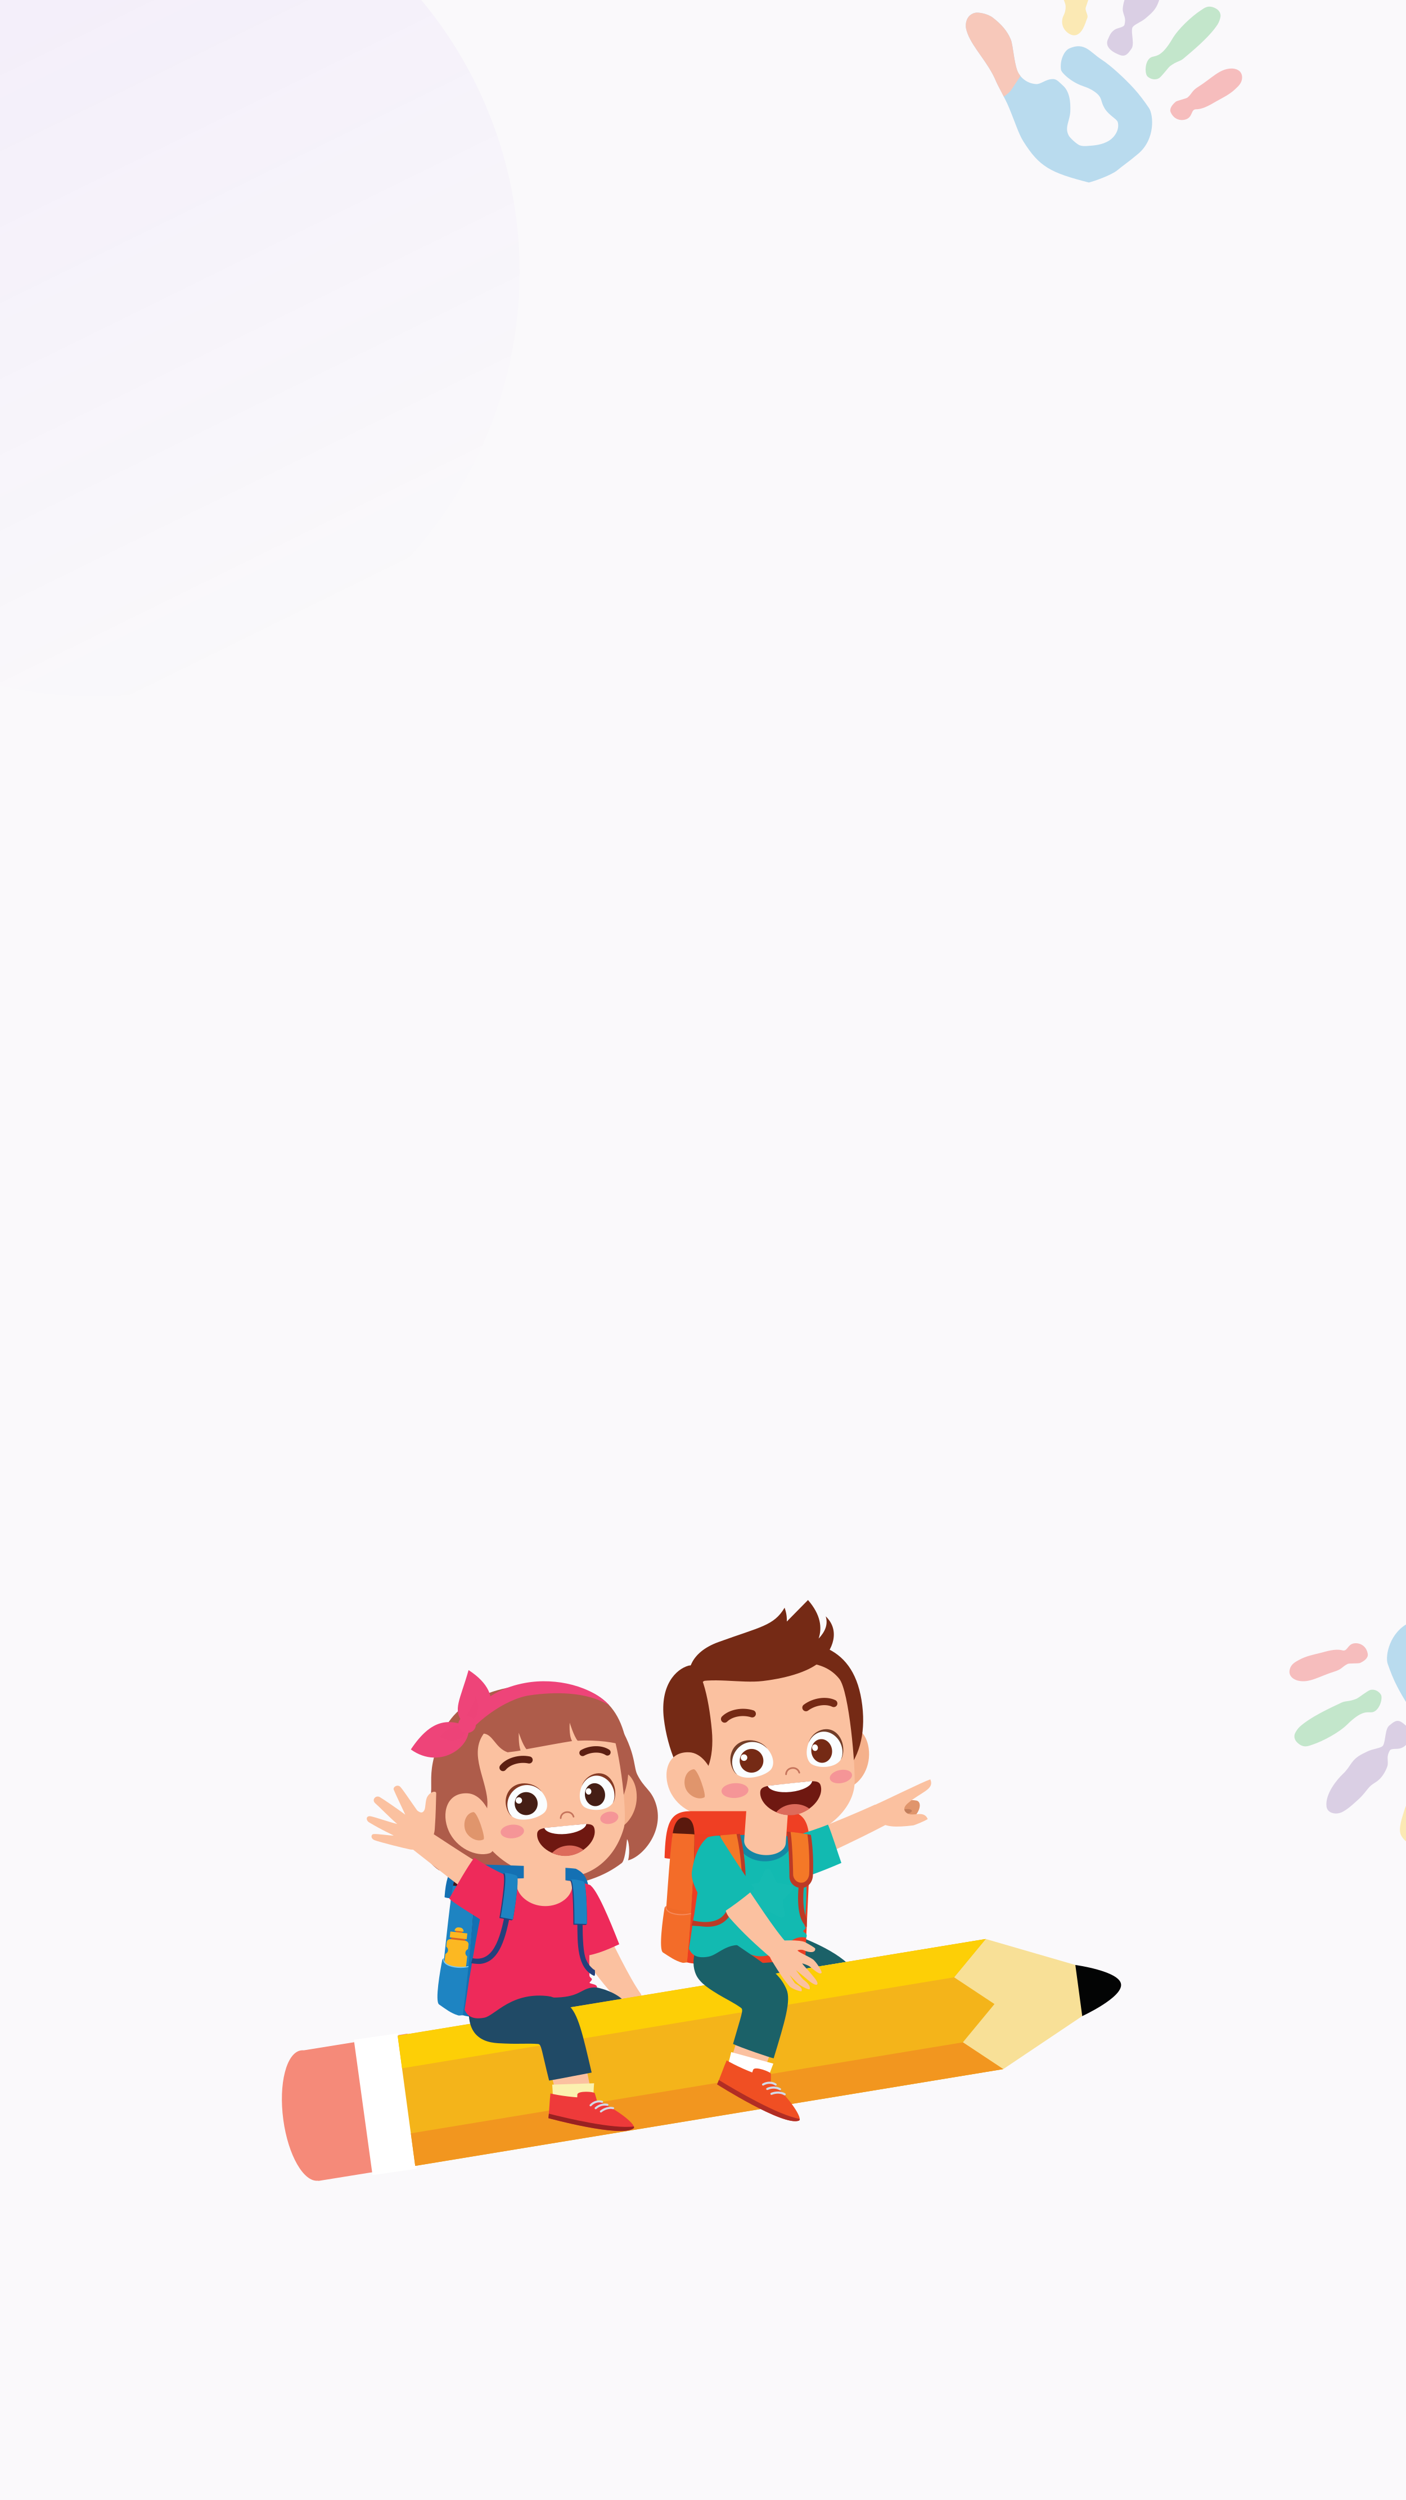 <svg width="414" height="736" viewBox="0 0 414 736" fill="none" xmlns="http://www.w3.org/2000/svg">
<rect x="0" y="0" width="414" height="736" fill="#333333" stroke="none"/>
<defs>
<linearGradient id="paint0_linear_1238_1232" x1="-26.73" y1="-37.188" x2="86.066" y2="192.169" gradientUnits="userSpaceOnUse">
<stop stop-color="#6100E0"/>
<stop offset="1" stop-color="#6100E0" stop-opacity="0"/>
</linearGradient>
<clipPath id="clip0_1238_1232">
<rect width="414" height="736" fill="white"/>
</clipPath>
</defs>
<g clip-path="url(#clip0_1238_1232)">
<rect width="414" height="736" fill="#FAF9FB"/>
<g opacity="0.3">
<path d="M316.3 -16.948C314.514 -15.604 313.52 -11.158 313.144 -9.658C312.662 -7.731 312.875 -5.829 312.462 -1.924C312.422 -1.563 313.728 0.674 313.777 1.793C313.858 3.669 313.029 4.7 312.881 5.293C312.141 8.305 314.503 10.021 315.714 10.316C318.63 11.024 319.668 6.388 320.139 5.336C320.558 4.411 319.399 3.206 319.714 2.189C320.665 -0.892 322.309 -4.742 322.413 -8.733C322.462 -10.595 322.858 -14.462 321.39 -15.997C319.835 -17.624 317.78 -18.057 316.3 -16.948Z" fill="#FEC20D"/>
<path d="M345.192 11.45C346.897 8.545 350.79 4.869 353.608 3.025C354.648 2.345 355.758 1.342 357.897 2.432C359.221 3.106 359.461 4.195 359.383 4.851C359.308 5.505 358.917 6.577 358.565 7.132C356.125 10.967 350.669 15.369 348.495 17.225C347.391 18.161 346.547 17.953 344.527 19.468C344.001 19.866 342.024 22.554 341.304 22.997C340.287 23.615 338.9 23.424 337.905 22.523C336.934 21.635 337.061 17.337 339.322 16.728C340.556 16.392 342.241 16.491 345.192 11.45Z" fill="#42B75C"/>
<path d="M344.858 -13.412C344.112 -15.288 341.632 -15.181 340.083 -13.941C338.525 -12.687 336.71 -9.617 336.046 -8.58C335.488 -7.704 334.806 -6.158 334.401 -5.195C333.649 -3.421 332.635 -3.088 331.704 -1.395C330.742 0.366 330.537 2.606 330.603 3.042C330.855 4.655 331.621 5.227 331.123 7.233C330.904 8.12 329.152 8.117 328.204 8.747C326.973 9.571 326.73 10.528 326.227 11.589C325.577 12.964 326.068 14.817 329.762 16.199C331.554 16.869 332.285 15.545 333.138 14.386C334.135 13.028 333.011 9.927 333.386 8.25C333.551 7.516 335.262 6.762 336.363 6.083C337.089 5.635 337.748 5.031 338.508 4.357C341.569 1.637 340.84 -0.013 342.627 -2.883C343.895 -4.929 346.216 -9.976 344.858 -13.412Z" fill="#906DB0"/>
<path d="M349.656 28.726C349.321 29.017 346.578 29.625 346.223 29.925C345.182 30.798 344.237 31.977 344.728 33.075C345.847 35.573 348.312 35.651 349.616 34.951C351.229 34.084 350.679 32.171 352.211 32.165C354.457 32.156 356.818 30.561 358.188 29.801C359.902 28.847 362.11 27.78 363.743 26.208C364.599 25.384 365.723 24.465 365.735 22.827C365.755 20.514 363.544 20.147 362.602 20.165C359.093 20.22 356.792 23.061 352.862 25.529C350.838 26.798 351.122 27.451 349.656 28.726Z" fill="#EE2F2C"/>
<path d="M338.301 31.778C336.926 29.755 335.501 27.827 333.853 26.023C331.29 23.214 327.151 19.338 324.327 17.517C320.977 15.355 319.393 12.254 314.876 14.251C313.243 14.974 312.029 17.922 312.411 20.509C312.558 21.488 315.471 24.191 318.899 25.347C320.405 25.855 321.899 26.541 323.076 27.607C324.593 28.974 324.032 29.87 325.278 31.925C326.506 33.96 328.871 35.018 329.122 35.931C329.706 38.061 328.327 40.347 326.431 41.486C324.535 42.622 322.246 42.856 320.041 42.975C319.336 43.009 318.613 43.035 317.951 42.787C317.136 42.48 315.159 40.729 314.731 39.966C313.353 37.535 315.032 35.613 315.151 32.824C315.269 30.032 314.989 26.89 312.867 25.072C312.035 24.358 311.217 23.289 310.124 23.272C307.937 23.231 306.561 24.844 305.067 24.748C302.292 24.578 300.28 22.696 299.575 20.844C298.566 18.191 298.298 13.312 297.656 11.693C296.653 9.173 294.835 7.103 292.312 5.173C290.771 3.993 288.037 3.557 287.156 3.762C284.378 4.401 284.219 7.285 284.439 8.326C285.375 12.719 289.474 16.598 292.254 21.777C292.65 22.517 293.02 23.286 293.349 24.084C293.789 25.142 296.066 29.205 296.98 31.385C298.881 35.916 299.907 39.356 301.312 41.593C305.988 49.035 309.191 50.83 320.619 53.724C322.272 53.325 327.321 51.527 329.009 50.111C330.654 48.729 331.969 47.94 335.145 45.267C340.223 40.992 339.677 33.801 338.301 31.778Z" fill="#2094D1"/>
<path d="M325.636 41.776C325.518 41.831 325.391 41.86 325.269 41.909C325.388 41.892 325.506 41.871 325.636 41.776Z" fill="#FEC20D"/>
<path d="M297.604 26.694C298.046 26.13 299.448 23.867 300.5 22.376C300.101 21.884 299.775 21.37 299.575 20.847C298.564 18.194 298.298 13.315 297.656 11.693C296.653 9.173 294.835 7.107 292.312 5.176C290.771 3.997 288.034 3.56 287.156 3.763C284.378 4.401 284.216 7.286 284.439 8.326C285.378 12.722 289.477 16.598 292.254 21.777C292.65 22.52 293.023 23.286 293.349 24.084C293.624 24.749 294.621 26.599 295.552 28.422C296.3 27.937 297.087 27.353 297.604 26.694Z" fill="#F05322"/>
</g>
<g opacity="0.3">
<path d="M417.253 542.546C419.326 541.71 421.437 537.674 422.188 536.322C423.153 534.585 423.439 532.693 424.849 529.028C424.981 528.69 424.299 526.191 424.541 525.098C424.948 523.265 426.016 522.483 426.312 521.949C427.806 519.231 425.97 516.962 424.876 516.363C422.242 514.925 420.04 519.134 419.313 520.028C418.669 520.813 419.476 522.277 418.909 523.179C417.193 525.908 414.608 529.201 413.474 533.03C412.945 534.815 411.562 538.448 412.583 540.311C413.664 542.285 415.536 543.235 417.253 542.546Z" fill="#FEC20D"/>
<path d="M396.696 507.639C394.297 510.003 389.585 512.547 386.386 513.599C385.205 513.986 383.873 514.667 382.089 513.061C380.985 512.068 381.035 510.953 381.281 510.34C381.522 509.728 382.177 508.794 382.661 508.349C386.01 505.275 392.42 502.436 395 501.206C396.308 500.587 397.07 501.007 399.413 500.067C400.025 499.817 402.63 497.733 403.439 497.492C404.582 497.158 405.873 497.701 406.6 498.829C407.308 499.938 406.073 504.056 403.732 504.06C402.453 504.065 400.851 503.534 396.696 507.639Z" fill="#42B75C"/>
<path d="M390.584 531.741C390.818 533.745 393.241 534.284 395.059 533.487C396.888 532.679 399.436 530.184 400.346 529.354C401.112 528.652 402.171 527.335 402.811 526.51C403.996 524.99 405.062 524.932 406.399 523.537C407.785 522.086 408.562 519.975 408.611 519.536C408.786 517.913 408.194 517.162 409.193 515.354C409.635 514.553 411.326 515.009 412.405 514.646C413.808 514.169 414.29 513.308 415.05 512.414C416.034 511.253 416.039 509.336 412.829 507.046C411.271 505.934 410.223 507.024 409.099 507.922C407.784 508.977 408.068 512.263 407.271 513.785C406.922 514.452 405.074 514.737 403.834 515.108C403.018 515.353 402.225 515.766 401.316 516.22C397.656 518.055 397.932 519.838 395.464 522.148C393.709 523.796 390.161 528.07 390.584 531.741Z" fill="#906DB0"/>
<path d="M396.855 489.796C397.254 489.601 400.061 489.725 400.482 489.526C401.713 488.953 402.931 488.058 402.741 486.87C402.306 484.169 399.945 483.455 398.505 483.793C396.723 484.213 396.758 486.204 395.277 485.813C393.106 485.24 390.412 486.17 388.892 486.55C386.989 487.027 384.58 487.486 382.596 488.582C381.557 489.156 380.233 489.753 379.797 491.333C379.179 493.561 381.22 494.488 382.135 494.715C385.538 495.57 388.496 493.421 392.931 492.055C395.214 491.353 395.109 490.648 396.855 489.796Z" fill="#EE2F2C"/>
<path d="M408.613 489.787C409.418 492.097 410.295 494.328 411.42 496.497C413.169 499.874 416.164 504.689 418.42 507.178C421.096 510.134 421.823 513.539 426.704 512.779C428.468 512.504 430.404 509.971 430.705 507.373C430.816 506.389 428.701 503.024 425.689 501.02C424.367 500.139 423.1 499.091 422.24 497.756C421.128 496.043 421.902 495.323 421.231 493.015C420.571 490.732 418.561 489.098 418.554 488.151C418.542 485.942 420.465 484.091 422.591 483.482C424.717 482.875 426.988 483.241 429.149 483.698C429.839 483.847 430.544 484.009 431.119 484.42C431.827 484.927 433.283 487.13 433.499 487.978C434.201 490.683 432.082 492.105 431.246 494.768C430.408 497.434 429.866 500.542 431.445 502.847C432.064 503.752 432.577 504.996 433.628 505.296C435.731 505.901 437.477 504.7 438.896 505.178C441.532 506.061 442.988 508.399 443.19 510.371C443.477 513.195 442.474 517.977 442.675 519.707C442.991 522.401 444.212 524.87 446.149 527.388C447.332 528.926 449.86 530.055 450.765 530.085C453.613 530.187 454.513 527.442 454.57 526.38C454.803 521.894 451.848 517.087 450.503 511.364C450.312 510.547 450.153 509.709 450.042 508.853C449.891 507.718 448.743 503.203 448.425 500.861C447.761 495.992 447.66 492.404 446.882 489.88C444.291 481.48 441.663 478.918 431.373 473.165C429.673 473.123 424.33 473.552 422.333 474.484C420.387 475.392 418.913 475.814 415.153 477.574C409.141 480.389 407.807 487.477 408.613 489.787Z" fill="#2094D1"/>
</g>
<path d="M180.377 504.596C187.499 515.264 186.38 519.823 187.629 522.339C189.678 526.465 191.637 526.722 193.014 530.638C195.891 538.829 189.272 546.597 184.942 547.631C185.616 544.994 185.099 541.769 184.633 541.426C184.362 544.2 183.906 547.79 183.062 548.434C177.875 552.396 171.649 554.639 161.345 555.78C153.157 556.686 141.44 556.33 132.793 552.247C131.25 551.518 129.83 548.392 129.063 544.526C127.685 548.736 129.948 550.983 129.353 550.601C125.008 547.816 120.752 540.454 124.821 533.745C129.601 525.868 123.912 524.439 130.375 510.205C145.205 507.239 174.62 504.063 180.377 504.596Z" fill="#AE5C4A"/>
<path d="M187.485 529.166C187.39 534.314 183.869 538.391 180.639 538.679C177.411 538.966 175.973 535.113 175.544 530.281C175.113 525.448 177.381 521.285 180.611 521.009C185.025 520.634 187.572 524.327 187.485 529.166Z" fill="#F5B18C"/>
<path d="M184.741 515.009C187.086 532.15 177.081 541.29 161.166 543.069C145.248 544.848 130.751 539.559 128.83 522.365C126.907 505.171 139.407 497.523 154.695 496.059C173.312 494.277 182.637 499.627 184.741 515.009Z" fill="#AE5C4A"/>
<path d="M183.703 538.047C181.154 547.13 174.324 552.216 166.993 552.626C151.089 553.522 140.651 545.05 135.353 526.763C129.711 507.286 143.341 504.932 157.38 503.362C166.754 502.313 174.6 501.627 179.171 507.437C181.991 511.021 184.952 533.601 183.703 538.047Z" fill="#FBC1A0"/>
<path d="M171.318 525.765C170.174 528.452 170.742 531.156 172.196 532.01C174.382 533.292 179.101 533.081 180.517 530.576C181.893 528.151 180.517 524.278 177.533 522.95C174.923 521.789 172.426 523.163 171.318 525.765Z" fill="#FAFDFF"/>
<path d="M179.889 523.847C177.213 520.307 172.26 522.336 171.279 525.857C172.422 523.168 175.072 522.025 177.487 523.098C178.979 523.763 180.169 525.153 180.668 526.816C181.069 528.142 181.009 529.701 180.438 530.709C181.159 530.002 181.857 526.45 179.889 523.847Z" fill="#853A24"/>
<path d="M179.001 516.779C178.779 516.814 178.544 516.77 178.34 516.638C176.747 515.609 174.029 515.688 172.009 516.824C171.559 517.083 170.977 516.918 170.72 516.462C170.461 516.008 170.625 515.427 171.081 515.172C173.707 513.691 177.194 513.643 179.369 515.046C179.809 515.331 179.933 515.916 179.65 516.356C179.497 516.594 179.258 516.738 179.001 516.779Z" fill="#5D1F12"/>
<path d="M148.259 521.359C147.976 521.402 147.677 521.33 147.437 521.132C146.996 520.767 146.934 520.108 147.3 519.665C149.114 517.478 152.78 516.38 156.028 517.063C156.591 517.179 156.952 517.731 156.834 518.294C156.718 518.856 156.16 519.216 155.6 519.1C153.109 518.574 150.233 519.392 148.905 520.995C148.736 521.201 148.503 521.323 148.259 521.359Z" fill="#5D1F12"/>
<path d="M143.361 528.697C144.102 533.555 142.328 537.744 138.746 538.133C135.164 538.524 131.081 527.995 130.161 519.547C129.107 509.875 135.252 502.369 145.09 507.701C137.054 513.739 142.242 521.358 143.361 528.697Z" fill="#AE5C4A"/>
<path d="M139.303 515.49C137.179 515.539 135.007 515.541 132.887 515.838C132.669 513.597 132.718 511.602 133.274 510.301C140.614 501.525 165.533 497.765 174.134 500.643C180.55 502.79 184.132 514.049 184.132 514.049C181.328 512.828 175.798 512.126 170.089 512.413C168.991 511.172 167.756 507.111 167.756 507.111C167.756 507.111 167.455 510.854 168.444 512.522C165.728 512.926 158.347 514.311 155.01 514.911C153.875 513.584 152.753 510.069 152.753 510.069C152.753 510.069 152.616 513.613 153.293 515.279C152.535 515.481 150.411 515.706 149.472 515.83C145.659 514.466 145.161 510.194 142.003 510.301C139.727 510.808 139.289 512.819 139.303 515.49Z" fill="#AE5C4A"/>
<path d="M135.044 514.062C136.337 505.205 142.681 497.586 154.63 495.406C163.923 493.712 174.303 496.464 179.406 501.992C172.693 497.873 163.142 498.017 156.001 499.048C148.738 500.097 138.967 507.179 135.044 514.062Z" fill="#EE4479"/>
<path d="M137.837 508.201C139.34 513.513 129.947 521.399 120.974 514.989C127.118 505.734 132.232 506.009 137.837 508.201Z" fill="#EE4479"/>
<g opacity="0.28">
<g opacity="0.28">
<g opacity="0.28">
<path opacity="0.28" d="M136.834 508.459C136.466 507.261 131.721 508.077 129.364 511.316C133.291 513.609 137.937 512.059 136.834 508.459Z" fill="#6A0A1E"/>
</g>
</g>
</g>
<path d="M136.236 507.05C143.008 509.001 150.184 499.484 137.973 491.628C135.46 500.466 133.233 503.255 136.236 507.05Z" fill="#EE4479"/>
<g opacity="0.28">
<g opacity="0.28">
<g opacity="0.28">
<path opacity="0.28" d="M137.511 506.373C136.454 504.675 139.638 502.383 139.965 499.122C141.364 500.822 141.41 507.344 137.511 506.373Z" fill="#6A0A1E"/>
</g>
</g>
</g>
<path d="M139.758 508.947C139.04 510.094 137.462 510.444 136.234 509.726C135.006 509.012 134.591 507.5 135.309 506.352C136.027 505.203 137.603 504.854 138.833 505.57C140.061 506.286 140.474 507.798 139.758 508.947Z" fill="#EE4479"/>
<path d="M255.902 516.497C255.853 521.805 252.259 526.042 248.932 526.368C245.605 526.695 244.088 522.734 243.601 517.755C243.112 512.777 245.411 508.465 248.74 508.152C253.288 507.722 255.948 511.507 255.902 516.497Z" fill="#F5B18C"/>
<path d="M253.893 502.003C256.033 519.713 245.287 529.093 228.894 531.072C212.499 533.053 199.513 526.541 197.372 508.834C195.233 491.123 206.76 485.557 223.155 483.576C239.55 481.595 251.754 484.294 253.893 502.003Z" fill="#752A15"/>
<path d="M251.624 525.293C251.07 533.031 242.706 539.751 235.625 540.512C220.748 542.114 204.306 535.297 201.799 514.544C199.292 493.791 209.904 491.954 224.464 490.194C234.186 489.019 242.323 488.233 247.115 494.174C250.074 497.841 251.965 520.539 251.624 525.293Z" fill="#FBC1A0"/>
<path d="M244.358 523.604C244.566 524.652 246.192 525.212 247.986 524.855C249.781 524.499 251.067 523.361 250.859 522.316C250.651 521.267 249.028 520.708 247.233 521.065C245.437 521.42 244.153 522.557 244.358 523.604Z" fill="#F59597"/>
<path d="M243.133 475.798C243.891 478.172 242.941 480.359 241.047 482.352C242.106 479.197 241.708 475.351 237.917 471C235.92 473.041 233.798 475.195 231.673 477.338C231.736 476.059 231.55 474.7 231.024 473.263C227.871 478.58 223.965 478.868 211.531 483.38C203.021 486.466 201.955 492.447 203.429 495.585C209.198 493.53 218.19 495.619 224.629 494.839C232.7 493.865 238.679 491.711 241.601 489.051C245.148 485.824 247.549 480.016 243.133 475.798Z" fill="#752A15"/>
<path d="M238.134 512.945C236.98 515.727 237.59 518.509 239.096 519.373C241.362 520.678 246.225 520.416 247.664 517.821C249.057 515.308 247.604 511.329 244.517 509.986C241.813 508.811 239.251 510.252 238.134 512.945Z" fill="#FAFDFF"/>
<path d="M246.954 510.889C244.162 507.264 239.074 509.4 238.094 513.039C239.248 510.259 241.97 509.053 244.468 510.139C246.015 510.809 247.253 512.233 247.785 513.941C248.209 515.307 248.163 516.915 247.582 517.96C248.318 517.224 249.006 513.554 246.954 510.889Z" fill="#723D28"/>
<path d="M238.953 514.56C238.587 516.424 239.634 518.324 241.288 518.804C242.945 519.288 244.581 518.169 244.947 516.306C245.311 514.446 244.266 512.544 242.611 512.062C240.957 511.58 239.319 512.697 238.953 514.56Z" fill="#752A15"/>
<path d="M239.154 514.218C239.052 514.736 239.342 515.264 239.802 515.397C240.261 515.529 240.716 515.22 240.817 514.702C240.919 514.187 240.628 513.661 240.169 513.525C239.708 513.392 239.256 513.703 239.154 514.218Z" fill="white"/>
<path d="M225.884 514.701C227.986 517.015 228.15 519.862 226.758 521.143C224.663 523.075 219.248 524.287 216.89 522.237C214.605 520.253 215.004 516.007 217.992 513.792C220.606 511.855 223.848 512.462 225.884 514.701Z" fill="#FAFDFF"/>
<path d="M215.587 515.39C217.561 511.081 223.786 511.593 225.955 514.78C223.853 512.466 220.506 512.133 218.089 513.923C216.594 515.031 215.661 516.764 215.591 518.563C215.536 519.995 216.069 521.519 217.018 522.344C215.99 521.863 214.134 518.557 215.587 515.39Z" fill="#723D28"/>
<path d="M217.898 517.507C217.446 519.381 218.598 521.267 220.474 521.72C222.345 522.168 224.233 521.016 224.684 519.144C225.134 517.268 223.982 515.384 222.11 514.931C220.234 514.479 218.348 515.633 217.898 517.507Z" fill="#752A15"/>
<path d="M218.134 517.162C218.009 517.681 218.327 518.206 218.848 518.33C219.367 518.454 219.891 518.135 220.016 517.616C220.143 517.095 219.821 516.573 219.302 516.448C218.781 516.321 218.258 516.641 218.134 517.162Z" fill="white"/>
<path d="M245.802 502.476C245.555 502.546 245.286 502.532 245.036 502.414C243.101 501.487 240.057 501.967 237.953 503.537C237.482 503.891 236.805 503.79 236.451 503.315C236.096 502.84 236.196 502.166 236.671 501.813C239.408 499.77 243.319 499.214 245.965 500.475C246.498 500.732 246.723 501.375 246.47 501.909C246.333 502.196 246.083 502.393 245.802 502.476Z" fill="#752A15"/>
<path d="M213.418 507.105C213.124 507.121 212.823 507.017 212.598 506.79C212.183 506.371 212.183 505.688 212.603 505.271C214.683 503.206 218.555 502.444 221.818 503.466C222.385 503.642 222.7 504.246 222.524 504.81C222.346 505.377 221.739 505.69 221.178 505.516C218.671 504.726 215.64 505.282 214.116 506.795C213.922 506.991 213.673 507.093 213.418 507.105Z" fill="#752A15"/>
<path d="M235.388 522.067C235.27 522.083 235.156 522.011 235.123 521.893C234.878 521.061 234.141 520.593 233.242 520.702C232.338 520.809 231.718 521.453 231.699 522.301C231.695 522.437 231.583 522.544 231.449 522.542C231.314 522.539 231.205 522.426 231.208 522.291C231.233 521.205 232.044 520.348 233.182 520.211C234.317 520.076 235.284 520.695 235.594 521.754C235.633 521.884 235.559 522.023 235.427 522.06L235.388 522.067Z" fill="#C5745C"/>
<path d="M209.597 509.26C210.413 517.98 207.857 523.897 204.166 524.333C200.475 524.768 196.502 514.651 195.476 505.953C194.301 495.989 199.083 491.365 202.716 490.327C206.287 489.305 208.669 499.345 209.597 509.26Z" fill="#752A15"/>
<path d="M197.235 527.146C199.626 532.548 205.692 535.193 209.726 533.966C213.758 532.738 210.521 516.056 202.845 515.817C196.457 515.615 194.988 522.07 197.235 527.146Z" fill="#FBC1A0"/>
<path d="M201.777 526.164C202.486 528.495 205.484 530.075 207.395 529.09C208.139 528.706 205.47 520.609 204.216 520.812C202.096 521.153 201.068 523.834 201.777 526.164Z" fill="#E0956C"/>
<path d="M129.433 589.54C131.839 591.113 133.85 592.269 136.393 593.252C141.199 594.797 170.789 594.674 171.202 592.339C173.713 558.645 175.543 553.083 169.549 550.097C166.201 549.627 149.346 549.043 138.958 548.774C134.357 548.656 131.583 548.721 130.903 558.421C130.884 558.673 132.561 558.786 132.795 558.838C132.364 566.475 130.08 584.212 129.433 589.54Z" fill="#1470B3"/>
<path d="M133.346 555.505C133.466 554.605 134.126 550.441 136.926 550.546C139.952 550.657 139.794 554.804 139.766 556.231C139.62 563.355 137.954 578.823 136.168 592.764C133.969 591.789 131.779 590.559 129.639 589.018C131.108 576.152 132.474 562.076 133.346 555.505Z" fill="#3F1920"/>
<path d="M133.377 555.075C134.797 555.258 139.283 555.49 139.776 555.67C139.649 562.523 138.004 579.826 136.257 593.233C134.054 592.294 131.461 591.187 129.316 589.702C130.748 577.326 132.179 561.719 133.377 555.075Z" fill="#1E84C2"/>
<path d="M137.961 578.656C137.386 584.341 136.955 587.876 136.256 593.234C134.053 592.294 131.462 591.188 129.317 589.701C129.78 585.701 130.278 580.903 130.734 576.64C132.248 577.31 136.179 578.181 137.961 578.656Z" fill="#1470B3"/>
<path d="M134.021 569.801L135.997 570.026L136.18 568.428L134.204 568.203L134.021 569.801Z" fill="#D86227"/>
<path d="M132.663 571.337L136.982 571.828L137.029 571.416C137.096 570.842 136.683 570.323 136.109 570.258L133.868 570.003C133.292 569.938 132.775 570.35 132.708 570.925L132.663 571.337Z" fill="#D86227"/>
<path d="M131.918 574.174C131.971 573.706 131.748 573.283 131.394 573.025L131.54 571.728C131.603 571.174 132.107 570.773 132.664 570.836L137.066 571.337C137.622 571.401 138.023 571.904 137.96 572.46L137.812 573.755C137.407 573.927 137.096 574.288 137.043 574.756C136.99 575.226 137.214 575.646 137.568 575.905L136.695 583.566C136.632 584.124 136.13 584.523 135.571 584.46L131.171 583.96C130.615 583.895 130.214 583.392 130.277 582.836L131.15 575.175C131.552 575.002 131.866 574.642 131.918 574.174Z" fill="#FCB822"/>
<path d="M133.843 568.337L136.489 568.639C136.557 568.034 136.123 567.49 135.519 567.42L135.06 567.367C134.457 567.298 133.911 567.733 133.843 568.337Z" fill="#FCB822"/>
<path d="M132.425 570.285L137.418 570.852L137.606 569.18C137.61 569.157 137.594 569.14 137.573 569.136L132.659 568.577C132.636 568.573 132.617 568.591 132.615 568.612L132.425 570.285Z" fill="#FCB822"/>
<path d="M137.942 578.816C137.428 583.699 136.849 588.689 136.256 593.234C135.769 593.211 135.336 593.399 134.863 593.258C132.778 592.639 131.183 591.37 129.288 590.061C127.986 589.16 129.648 579.816 130.211 577.022C130.292 576.628 130.637 576.453 130.76 576.469C130.303 578.948 135.438 579.591 137.942 578.816Z" fill="#1E84C2"/>
<path d="M137.392 579.157C137.6 579.118 137.737 579.088 137.925 579.033L137.961 578.701C136.036 579.271 132.537 578.954 131.286 577.805C130.899 577.446 130.677 576.938 130.76 576.47C130.76 576.47 130.557 576.445 130.452 576.588C130.51 577.323 130.591 577.615 131.066 578.052C132.297 579.186 135.327 579.538 137.392 579.157Z" fill="#7EC8ED"/>
<path d="M188.761 587.038C185.191 582.112 180.431 571.722 178.013 567.437C175.165 568.599 169.546 572.63 172.816 577.398C175.895 581.885 179.015 585.682 183.974 591.108C184.694 591.894 189.372 587.881 188.761 587.038Z" fill="#FBC1A0"/>
<path d="M186.028 593.886C186.028 599.055 179.131 603.246 170.623 603.246C162.115 603.246 155.217 599.055 155.217 593.886C155.217 588.716 162.115 584.527 170.623 584.527C179.131 584.527 186.028 588.716 186.028 593.886Z" fill="#204A66"/>
<path d="M253.119 584.536C253.119 589.706 243.589 589.002 235.081 589.002C226.571 589.002 218.131 584.357 218.131 579.189C218.131 574.018 227.458 566.978 235.387 570.063C246.539 574.403 253.119 579.367 253.119 584.536Z" fill="#1B6168"/>
<path d="M83.419 623.977C81.994 613.405 84.325 604.266 88.598 603.58C88.888 603.534 89.184 603.518 89.476 603.55L119.997 598.628L125.162 636.934L93.746 642L93.672 641.93C89.43 642.443 84.832 634.448 83.419 623.977Z" fill="#F58A79"/>
<path d="M117.227 598.561L122.727 638.408L109.694 640.291L104.196 600.442L117.227 598.561Z" fill="white"/>
<path d="M324.213 589.76L295.409 609.084L241.505 617.966L233.309 580.146L290.244 570.78L322.344 580.084C322.956 583.232 323.431 586.549 324.213 589.76Z" fill="#F8E097"/>
<path d="M318.667 593.482L316.639 578.429C316.639 578.429 329.505 580.184 330.089 584.042C330.68 587.957 318.667 593.482 318.667 593.482Z" fill="#030404"/>
<path d="M117.093 599.263L290.245 570.781L280.931 582.055L292.828 589.933L283.515 601.206L295.408 609.085L122.26 637.569L117.093 599.263Z" fill="#F4B41A"/>
<path d="M117.093 599.264L290.245 570.781L280.931 582.056L118.383 608.841L117.093 599.264Z" fill="#FDCF06"/>
<path d="M283.515 601.207L295.41 609.086L122.26 637.569L120.968 627.992L283.515 601.207Z" fill="#F2961F"/>
<path d="M182.342 572.333C179.823 573.459 175.796 575.423 171.823 575.813C172.186 572.083 173.607 555.349 173.641 554.868C175.69 555.908 179.515 565.107 182.342 572.333Z" fill="#EE2A5A"/>
<path d="M128.008 538.53C128.369 533.397 128.334 531.052 128.441 527.89C128.468 527.112 126.844 527.28 125.874 528.823C125.169 529.951 125.392 532.002 124.959 532.848C124.44 533.867 123.703 533.638 122.843 532.95C120.494 529.637 118.934 527.223 117.917 526.043C117.127 525.126 115.6 526.004 115.95 526.866C116.532 528.305 118.11 531.515 119.333 534.184C116.851 532.338 113.211 529.845 111.881 529.041C110.66 528.304 109.338 529.806 110.489 530.827C111.891 532.069 114.587 534.868 116.963 536.93C114.557 536.353 110.746 534.995 109.258 534.68C107.704 534.351 107.653 535.834 108.703 536.462C112.635 538.818 115.165 539.899 115.913 540.307C115.218 540.448 111.212 539.763 109.981 539.9C109.194 539.987 109.069 541.257 110.364 541.72C112.136 542.355 118.534 543.968 120.929 544.454C124.523 544.834 127.767 541.95 128.008 538.53Z" fill="#FBC1A0"/>
<path d="M121.139 544.095C121.695 543.274 125.344 539.313 125.727 538.643C137.202 546.17 139.751 547.845 151.515 554.814C149.932 557.051 147.2 560.513 145.597 562.732C135.069 555.275 128.301 549.641 121.139 544.095Z" fill="#FBC1A0"/>
<path d="M132.259 558.89C134.878 561.27 141.8 564.898 146.655 568.672C149.431 564.671 153.898 554.433 153.995 554.188C148.742 552.015 144.938 550.375 139.673 546.867C137.852 549.079 134.145 555.712 132.259 558.89Z" fill="#EE2A5A"/>
<path d="M138.124 582.939C149.803 587.04 159.176 588.439 165.258 587.927C171.557 587.397 171.442 584.783 175.782 585.062C175.964 583.859 173.064 584.082 173.696 583.484C175.061 582.182 173.59 582.497 173.566 581.457C173.341 572.751 174.055 560.174 173.911 555.028C173.311 554.162 154.25 551.116 143.949 554.336C141.907 560.213 139.611 573.96 138.124 582.939Z" fill="#EE2A5A"/>
<path d="M168.497 555.361C168.535 554.919 168.405 554.212 168.319 553.788C164.246 553.098 158.245 552.618 152.381 552.982C152.1 553.334 152.061 553.67 152.043 553.865C151.736 557.275 155.103 560.651 159.645 561.061C164.19 561.477 168.187 558.769 168.497 555.361Z" fill="#FBC1A0"/>
<path d="M166.497 545.26V555.267C166.512 557.427 163.814 559.199 160.427 559.224C157.039 559.247 154.246 557.514 154.231 555.351V545.26H166.497Z" fill="#FBC1A0"/>
<g opacity="0.19">
<g opacity="0.19">
<g opacity="0.19">
<path opacity="0.19" d="M177.121 546.147C177.216 545.435 177.155 544.733 177.04 544.039C169.727 542.912 158.691 541.807 150.76 541.761C150.672 542.065 150.515 542.341 150.475 542.662C149.751 548.181 155.131 553.439 162.491 554.399C169.848 555.362 176.4 551.669 177.121 546.147Z" fill="#781213"/>
</g>
</g>
</g>
<path d="M164.562 619.424C164.634 619.681 174.315 617.427 174.27 617.11C173.869 614.334 172.591 608.832 172.331 607.229L161.988 609.627C162.817 612.293 164.043 617.575 164.562 619.424Z" fill="#FBC1A0"/>
<path d="M162.935 619.85C162.949 620.014 174.414 620.262 174.448 620.066C174.722 618.363 174.808 614.244 174.933 613.257L162.606 613.651C162.759 615.506 162.834 618.675 162.935 619.85Z" fill="#FBF1AF"/>
<path d="M175.714 618.254C175.605 617.661 175.336 616.901 175.139 616.21C174.991 615.696 170.114 615.374 170.002 616.57C169.974 616.877 169.963 617.148 169.968 617.396C169.136 617.336 168.232 617.251 167.28 617.137C165.211 616.891 163.366 616.569 162.08 616.254C161.839 618.14 161.735 621.428 161.485 623.526C161.485 623.526 182.875 629.381 186.557 626.512C187.597 625.702 182.467 621.307 175.714 618.254Z" fill="#EE3A3A"/>
<path d="M161.612 622.208C161.573 622.676 161.531 623.125 161.485 623.526C161.485 623.526 182.875 629.381 186.557 626.512C186.705 626.399 186.725 626.211 186.64 625.97C180.539 626.777 166.938 623.563 161.612 622.208Z" fill="#992121"/>
<path d="M180.607 620.29C179.425 619.984 177.84 620.408 176.742 621.318C176.612 621.425 176.594 621.617 176.7 621.747C176.752 621.808 176.825 621.847 176.9 621.856C176.979 621.865 177.062 621.844 177.131 621.787C178.086 620.996 179.46 620.61 180.454 620.881C180.623 620.927 180.785 620.827 180.825 620.663C180.867 620.499 180.771 620.332 180.607 620.29ZM178.793 619.896C178.957 619.942 179.119 619.822 179.152 619.658C179.184 619.493 179.076 619.331 178.911 619.299C177.595 619.034 176.24 619.424 175.195 620.362C175.071 620.473 175.06 620.668 175.171 620.793C175.222 620.85 175.292 620.885 175.363 620.892C175.445 620.902 175.533 620.878 175.602 620.818C176.835 619.709 178.13 619.764 178.793 619.896ZM177.185 618.992C177.347 619.037 177.518 618.949 177.565 618.789C177.616 618.629 177.527 618.457 177.365 618.407C176.126 618.029 174.608 618.494 173.674 619.54C173.559 619.667 173.572 619.861 173.696 619.972C173.746 620.016 173.804 620.04 173.864 620.047C173.959 620.06 174.057 620.026 174.126 619.949C174.91 619.071 176.168 618.671 177.185 618.992Z" fill="#D3DAE7"/>
<g opacity="0.23">
<g opacity="0.23">
<g opacity="0.23">
<path opacity="0.23" d="M150.154 588.868C153.223 589.166 163.837 585.893 168.017 588.995C170.934 591.159 172.635 598.5 174.934 609.963C174.693 610.098 165.499 611.859 162.607 612.459C160.612 603.296 159.729 601.322 158.715 601.274C155.404 601.121 153.736 600.843 149.021 600.771C146.47 600.732 148.131 594.623 150.154 588.868Z" fill="#A21D21"/>
</g>
</g>
</g>
<path d="M139.715 583.033C142.497 583.723 146.218 584.903 147.873 585.166C158.456 586.835 163.072 587.149 167.268 590.226C170.194 592.374 171.638 599.094 174.21 610.103C173.867 610.143 164.212 612.061 161.687 612.462C159.474 603.656 159.458 601.766 158.459 601.694C155.201 601.459 153.308 601.754 148.669 601.555C146.16 601.45 142.886 601.46 140.475 599.217C136.82 595.819 137.849 588.899 139.715 583.033Z" fill="#204A66"/>
<path d="M172.298 527.432C171.927 529.234 172.925 531.086 174.527 531.57C176.128 532.051 177.726 530.981 178.095 529.177C178.467 527.376 177.467 525.523 175.866 525.041C174.265 524.559 172.668 525.63 172.298 527.432Z" fill="#451E15"/>
<path d="M172.496 527.102C172.392 527.604 172.67 528.117 173.116 528.251C173.559 528.385 174.002 528.088 174.104 527.588C174.208 527.086 173.93 526.573 173.487 526.439C173.043 526.307 172.6 526.603 172.496 527.102Z" fill="white"/>
<path d="M159.421 527.362C161.441 529.626 161.577 532.387 160.215 533.618C158.165 535.471 152.903 536.602 150.634 534.593C148.436 532.649 148.86 528.535 151.776 526.413C154.327 524.555 157.469 525.173 159.421 527.362Z" fill="#FAFDFF"/>
<path d="M149.429 527.941C151.382 523.781 157.415 524.33 159.491 527.439C157.471 525.178 154.228 524.824 151.869 526.542C150.411 527.603 149.489 529.276 149.406 531.018C149.341 532.408 149.846 533.891 150.759 534.699C149.765 534.222 147.993 531 149.429 527.941Z" fill="#853A24"/>
<path d="M151.645 530.109C151.192 531.921 152.295 533.76 154.107 534.214C155.922 534.669 157.761 533.566 158.213 531.754C158.667 529.938 157.566 528.099 155.752 527.647C153.94 527.193 152.101 528.295 151.645 530.109Z" fill="#451E15"/>
<path d="M151.878 529.774C151.753 530.277 152.059 530.788 152.562 530.913C153.065 531.041 153.574 530.735 153.7 530.232C153.825 529.728 153.521 529.218 153.016 529.092C152.513 528.967 152.004 529.271 151.878 529.774Z" fill="white"/>
<path d="M174.972 538.094C174.447 536.312 171.705 537.051 167.144 537.46C166.905 537.48 165.978 537.57 165.741 537.594C161.186 538.062 158.351 537.862 158.177 539.711C157.845 543.272 162.612 546.668 167.239 546.237L167.32 546.228C171.946 545.769 175.978 541.525 174.972 538.094Z" fill="#6F1811"/>
<path d="M167.35 546.298L167.269 546.307C165.769 546.446 164.171 546.17 162.646 545.514L162.553 545.475L162.621 545.401C163.721 544.208 165.283 543.457 167.021 543.29C168.758 543.123 170.434 543.561 171.743 544.523L171.824 544.581L171.74 544.637C170.366 545.574 168.849 546.149 167.35 546.298Z" fill="#DD6B5B"/>
<path d="M166.691 539.856C163.506 540.162 160.762 539.432 160.303 538.151L160.276 538.074L172.65 536.883L172.637 536.964C172.428 538.306 169.873 539.548 166.691 539.856Z" fill="white"/>
<path d="M168.914 535.021C168.801 535.035 168.691 534.963 168.657 534.849C168.43 534.04 167.718 533.58 166.845 533.677C165.967 533.776 165.36 534.395 165.337 535.215C165.332 535.349 165.221 535.451 165.089 535.447C164.957 535.442 164.854 535.333 164.859 535.201C164.892 534.147 165.686 533.325 166.792 533.202C167.892 533.079 168.826 533.689 169.118 534.719C169.155 534.845 169.081 534.979 168.953 535.014L168.914 535.021Z" fill="#C5745C"/>
<path d="M132.066 538.836C134.337 544.095 140.198 546.713 144.119 545.557C148.042 544.401 145.046 528.196 137.606 527.896C131.41 527.646 129.93 533.894 132.066 538.836Z" fill="#FBC1A0"/>
<path d="M136.94 538.597C137.609 540.863 140.503 542.42 142.364 541.483C143.089 541.117 140.57 533.241 139.352 533.426C137.292 533.739 136.273 536.329 136.94 538.597Z" fill="#E0956C"/>
<path d="M147.421 539.43C147.516 540.537 149.129 541.301 151.026 541.142C152.92 540.98 154.382 539.955 154.289 538.848C154.196 537.741 152.583 536.974 150.684 537.134C148.79 537.296 147.328 538.324 147.421 539.43Z" fill="#F59597"/>
<path d="M176.774 535.595C176.955 536.567 178.28 537.135 179.737 536.866C181.19 536.593 182.225 535.588 182.043 534.617C181.864 533.648 180.539 533.079 179.082 533.35C177.627 533.62 176.593 534.626 176.774 535.595Z" fill="#F59597"/>
<path d="M136.798 591.636C137.329 592.597 138.235 594.777 142.602 593.954C145.758 593.359 150.626 586.027 162.023 587.686C158.184 579.432 141.53 581.713 138.318 581.713C137.901 584.078 137.329 588.529 136.798 591.636Z" fill="#EE2A5A"/>
<path d="M141.333 578.122C146.458 577.658 148.608 572.049 150.144 563.849L148.636 563.564C146.75 573.625 144.027 577.354 139.133 576.446L138.728 577.929C139.395 578.015 140.746 578.173 141.333 578.122Z" fill="#24407B"/>
<path d="M147.053 564.613L150.626 565.299L151.034 565.06C151.034 565.06 153.149 553.103 152.016 552.267C151.156 551.633 148.466 551.288 148.17 551.53C149.124 552.788 147.053 564.613 147.053 564.613Z" fill="#24407B"/>
<path d="M147.419 564.366L151.034 565.061C151.034 565.061 153.1 553.186 152.194 552.194C151.914 551.888 148.517 551.031 148.578 551.501C149.465 552.731 147.419 564.366 147.419 564.366Z" fill="#1E84C2"/>
<path d="M175.162 579.94C175.224 580.637 175.287 581.766 174.897 581.622C169.897 579.287 170.045 572.399 170.002 565.887L171.536 565.868C171.568 570.928 171.755 574.839 172.545 576.792C173.174 578.351 174.601 579.771 175.162 579.94Z" fill="#24407B"/>
<path d="M168.821 566.579L172.459 566.66L172.82 566.355C172.82 566.355 172.933 554.614 171.699 553.937C170.955 553.529 168.981 553.303 168.147 553.395C168.084 553.456 168.005 553.622 167.947 553.715C168.872 554.611 168.821 566.579 168.821 566.579Z" fill="#24407B"/>
<path d="M169.142 566.273L172.821 566.356C172.821 566.356 172.868 554.838 171.901 553.906C171.559 553.577 168.006 552.94 168.148 553.396C169.225 554.457 169.142 566.273 169.142 566.273Z" fill="#1E84C2"/>
<path d="M195.338 574.231C197.799 575.719 199.849 576.803 202.425 577.697C207.284 579.071 236.849 577.903 237.182 575.554C238.499 541.791 240.132 536.171 234.036 533.398C230.676 533.048 213.813 533.189 203.42 533.155C196.981 533.136 196.017 537.121 195.678 546.841C195.669 547.09 197.351 547.143 197.585 547.189C197.425 554.837 195.799 568.884 195.338 574.231Z" fill="#EF3F23"/>
<g opacity="0.37">
<g opacity="0.37">
<g opacity="0.37">
<path opacity="0.37" d="M202.98 539.883C202.98 539.883 235.786 540.472 238.235 540.548C238.782 546.174 237.934 556.263 237.181 575.553C236.85 577.902 207.283 579.07 202.425 577.696C201.961 577.534 201.53 577.36 201.094 577.186L202.98 539.883Z" fill="#6F0E10"/>
</g>
</g>
</g>
<path d="M198.049 540.08C198.137 539.176 198.649 534.99 201.453 534.995C204.479 535.001 204.467 539.151 204.49 540.578C204.597 547.704 203.477 563.219 202.184 577.214C199.951 576.319 197.72 575.166 195.525 573.702C196.54 560.791 197.409 546.678 198.049 540.08Z" fill="#5A190D"/>
<path d="M198.065 539.649C199.49 539.781 203.981 539.854 204.479 540.018C204.597 546.87 203.561 564.22 202.287 577.684C200.056 576.821 197.424 575.806 195.229 574.397C196.223 561.978 197.102 546.331 198.065 539.649Z" fill="#F36C29"/>
<g opacity="0.37">
<g opacity="0.37">
<g opacity="0.37">
<path opacity="0.37" d="M203.478 563.053C203.103 568.755 202.795 572.304 202.287 577.683C200.054 576.821 197.424 575.806 195.229 574.396C195.549 570.383 195.878 565.572 196.182 561.293C197.722 561.911 201.68 562.645 203.478 563.053Z" fill="#6F0E10"/>
</g>
</g>
</g>
<path d="M203.465 563.215C203.123 568.111 202.719 573.119 202.288 577.685C201.8 577.676 201.375 577.878 200.898 577.757C198.794 577.212 197.152 575.999 195.213 574.757C193.878 573.902 195.212 564.504 195.676 561.695C195.741 561.295 196.081 561.112 196.204 561.123C195.836 563.616 200.989 564.077 203.465 563.215Z" fill="#F36C29"/>
<path d="M202.925 563.572C203.133 563.526 203.27 563.493 203.455 563.431L203.478 563.097C201.574 563.735 198.068 563.54 196.776 562.439C196.375 562.092 196.136 561.594 196.205 561.121C196.205 561.121 195.999 561.105 195.898 561.251C195.985 561.985 196.074 562.273 196.565 562.692C197.836 563.781 200.877 564.028 202.925 563.572Z" fill="#F6895A"/>
<path d="M269.736 534.192C268.543 535.737 266.525 535.997 264.687 535.337C262.85 534.679 262.907 533.275 263.515 531.419C264.02 529.877 267.88 529.679 269.801 530.025C271.2 530.277 271.182 532.321 269.736 534.192Z" fill="#E0956C"/>
<path d="M266.855 533.958C265.891 534.088 265.067 533.884 265.016 533.499C264.964 533.115 265.702 532.694 266.665 532.564C267.627 532.432 268.45 532.638 268.503 533.024C268.556 533.409 267.819 533.826 266.855 533.958Z" fill="#C27E5C"/>
<path d="M273.935 523.785C271.611 524.575 261.565 529.55 256.546 531.814C255.929 532.096 257.667 535.667 258.701 535.991C260.438 537.877 263.687 537.971 268.953 537.335C269.148 537.311 271.942 536.251 273.172 535.483C271.975 532.602 268.675 535.043 266.926 533.654C265.631 532.63 266.516 531.501 267.355 530.785C271.249 527.465 275.234 526.789 273.935 523.785Z" fill="#FBC1A0"/>
<path d="M260.939 537.107C261.647 536.733 258.385 530.914 257.651 531.245C246.703 536.185 232.651 541.562 229.675 542.469L233.679 550.24C239.935 547.272 251.587 542.052 260.939 537.107Z" fill="#FBC1A0"/>
<path d="M243.814 537.114C244.991 539.833 246.704 545.502 247.742 548.391C241.88 550.928 236.996 552.673 236.532 552.593C231.711 551.741 228.72 542.502 228.37 541.962C231.453 541.173 238.031 539.414 243.814 537.114Z" fill="#12BAB1"/>
<path d="M204.162 565.414C214.16 566.587 217.704 579.069 227.777 575.087C231.843 573.481 232.835 569.473 237.385 570.403C238.152 568.883 235.942 568.845 236.669 568.22C237.846 567.208 236.85 567.291 236.892 566.884C237.832 557.908 237.36 548.105 237.711 542.132C234.507 540.569 216.451 539.473 210.021 540.856C206.43 548.345 205.566 555.546 204.162 565.414Z" fill="#12BAB1"/>
<path d="M217.068 540.185C216.905 540.514 216.833 540.876 216.824 541.038C216.659 544.459 220.163 547.691 224.718 547.916C229.275 548.139 233.157 545.27 233.325 541.851C233.335 541.645 233.15 540.897 233.112 540.662C229 540.005 222.55 540.093 217.068 540.185Z" fill="#1487A4"/>
<path d="M232.077 532.58L231.361 542.602C231.207 544.757 228.342 546.309 224.964 546.068C221.585 545.825 218.97 543.883 219.125 541.726L219.841 531.704L232.077 532.58Z" fill="#FBC1A0"/>
<path d="M237.555 564.816C236.552 562.805 236.251 559.098 236.802 554.299L235.278 554.125C234.492 560.957 235.329 565.543 237.555 567.256V564.816Z" fill="#BC3A26"/>
<path d="M238.778 540.137C237.926 540.003 233.018 539.215 231.683 539.185C232.344 543.429 232.432 550.768 232.453 552.474C232.48 554.383 234.179 555.851 236.088 555.752C237.99 555.654 239.26 554.028 239.36 552.122C239.545 548.677 239.443 544.245 238.778 540.137Z" fill="#BC3A26"/>
<path d="M237.746 539.963C237.123 539.847 233.866 539.303 232.793 539.281C233.358 542.991 233.53 550.638 233.548 551.82C233.571 553.207 234.735 554.28 236.039 554.213C237.341 554.145 238.205 552.966 238.268 551.583C238.382 549.123 238.319 543.966 237.746 539.963Z" fill="#F47827"/>
<g opacity="0.19">
<g opacity="0.19">
<g opacity="0.19">
<path opacity="0.19" d="M236.223 536.642C236.343 536.102 236.357 535.565 236.332 535.032C231.367 533.858 223.832 532.544 218.355 532.171C218.271 532.398 218.143 532.604 218.088 532.845C217.157 537.024 220.465 541.262 225.474 542.311C230.479 543.358 235.294 540.822 236.223 536.642Z" fill="#781213"/>
</g>
</g>
</g>
<path d="M214.429 608.898C214.354 609.163 223.851 612.339 223.984 612.03C225.138 609.343 227.016 603.758 227.658 602.19L217.513 598.789C216.782 601.608 214.982 606.971 214.429 608.898Z" fill="#FBC1A0"/>
<path d="M213.725 610.359C213.688 610.526 225.044 614.296 225.134 614.112C225.931 612.5 227.284 608.418 227.711 607.471L215.301 604.077C214.884 605.974 213.985 609.155 213.725 610.359Z" fill="white"/>
<path d="M226.956 612.694C227.026 612.069 226.993 611.228 227.008 610.477C227.019 609.921 222.257 608.103 221.778 609.259C221.655 609.556 221.563 609.824 221.491 610.072C220.678 609.755 219.804 609.393 218.891 608.99C216.903 608.108 215.163 607.22 213.975 606.509C213.157 608.314 212.042 611.561 211.15 613.575C211.15 613.575 230.675 625.987 235.228 624.255C236.512 623.77 232.747 617.812 226.956 612.694Z" fill="#F04F23"/>
<path d="M211.682 612.302C211.499 612.758 211.32 613.192 211.149 613.576C211.149 613.576 230.676 625.986 235.229 624.256C235.408 624.187 235.487 624.008 235.477 623.741C229.147 622.672 216.576 615.288 211.682 612.302Z" fill="#B12D24"/>
<path d="M231.206 616.226C230.125 615.557 228.411 615.494 227.039 616.061C226.875 616.129 226.798 616.316 226.865 616.479C226.898 616.555 226.958 616.615 227.032 616.647C227.107 616.682 227.199 616.685 227.281 616.65C228.476 616.156 229.964 616.191 230.874 616.77C231.025 616.865 231.221 616.814 231.312 616.664C231.404 616.515 231.356 616.319 231.206 616.226ZM229.519 615.278C229.667 615.371 229.866 615.304 229.95 615.149C230.033 614.994 229.977 614.801 229.822 614.718C228.59 614.048 227.12 614.02 225.79 614.635C225.629 614.709 225.559 614.898 225.633 615.058C225.668 615.13 225.726 615.184 225.795 615.216C225.874 615.25 225.969 615.253 226.055 615.213C227.626 614.489 228.898 614.942 229.519 615.278ZM228.195 613.879C228.344 613.976 228.538 613.94 228.638 613.796C228.736 613.65 228.698 613.451 228.553 613.353C227.435 612.596 225.779 612.591 224.523 613.349C224.373 613.439 224.324 613.634 224.416 613.786C224.451 613.844 224.5 613.888 224.56 613.912C224.65 613.953 224.76 613.949 224.854 613.893C225.902 613.258 227.28 613.249 228.195 613.879Z" fill="#D3DAE7"/>
<g opacity="0.23">
<g opacity="0.23">
<g opacity="0.23">
<path opacity="0.23" d="M219.075 574.076C221.582 575.872 229.872 579.85 231.935 584.629C233.374 587.965 232.122 595.302 228.369 606.375C227.715 606.632 219.926 603.285 216.36 601.76C219.223 592.828 219.485 591.371 218.631 590.822C215.843 589.031 214.539 587.954 210.495 585.532C208.306 584.219 214.439 578.043 219.075 574.076Z" fill="#A21D21"/>
</g>
</g>
</g>
<path d="M208.428 566.512C211.227 568.41 215.725 571.697 217.112 572.646C226.002 578.739 229.478 580.78 231.566 585.544C233.023 588.87 231.093 595.086 227.807 605.905C226.929 605.766 218.136 602.766 215.845 601.674C218.34 592.945 219.007 591.648 218.199 591.059C216.202 589.6 213.241 588.155 211.646 587.179C209.503 585.868 206.165 583.924 204.995 581.387C202.905 576.854 205.256 571.711 208.428 566.512Z" fill="#1B6168"/>
<path d="M202.853 573.658C203.384 574.617 204.29 576.799 208.657 575.975C211.813 575.38 214.874 570.623 221.289 573.484C217.45 565.23 207.585 563.734 204.375 563.734C203.956 566.099 203.384 570.551 202.853 573.658Z" fill="#12BAB1"/>
<g opacity="0.34">
<g opacity="0.34">
<g opacity="0.34">
<path opacity="0.34" d="M226.949 550.666L228.522 553.853C228.663 554.136 228.932 554.333 229.245 554.377L232.762 554.887C233.548 555.003 233.863 555.971 233.293 556.527L230.749 559.006C230.522 559.228 230.42 559.546 230.473 559.858L231.075 563.359C231.208 564.144 230.383 564.742 229.681 564.371L226.536 562.719C226.254 562.571 225.922 562.571 225.642 562.719L222.496 564.371C221.791 564.742 220.969 564.144 221.103 563.359L221.705 559.858C221.757 559.546 221.654 559.228 221.427 559.006L218.884 556.527C218.313 555.971 218.629 555.003 219.416 554.887L222.933 554.377C223.246 554.333 223.515 554.136 223.656 553.853L225.227 550.666C225.58 549.952 226.597 549.952 226.949 550.666Z" fill="white"/>
</g>
</g>
</g>
<path d="M206.623 567.072C205.627 566.942 204.304 566.977 203.649 566.818L204.01 565.328C205.922 565.789 209.932 566.401 212.451 564.352C214.693 562.529 215.736 558.72 215.553 553.033L217.087 552.984C217.288 559.177 216.053 563.402 213.419 565.545C211.316 567.255 208.713 567.345 206.623 567.072Z" fill="#BC3A26"/>
<path d="M217.873 539.826C217.06 539.889 215.897 540.027 214.857 540.095C213.513 540.187 212.186 540.259 210.855 540.35C211.891 544.517 212.512 551.046 212.688 552.744C212.883 554.643 214.706 555.954 216.599 555.686C218.485 555.417 219.604 553.684 219.535 551.778C219.412 548.331 218.9 543.859 217.873 539.826Z" fill="#BC3A26"/>
<path d="M216.86 539.863C216.104 539.944 213.125 540.194 212.054 540.266C212.946 543.914 213.595 550.822 213.72 551.995C213.866 553.376 215.12 554.339 216.413 554.154C217.703 553.973 218.458 552.722 218.398 551.337C218.292 548.877 217.789 543.799 216.86 539.863Z" fill="#F47827"/>
<g opacity="0.33">
<g opacity="0.33">
<g opacity="0.33">
<path opacity="0.33" d="M240.779 584.279C241.14 583.51 240.28 581.863 240.021 581.039C239.831 580.429 241.48 581.729 241.928 580.828C242.111 580.462 240.471 577.318 239.432 576.627C238.128 575.759 237.148 575.224 237.331 575.018C237.507 574.821 240.322 575.398 240.245 573.95C240.213 573.359 238.14 572.191 237.15 571.679C236.156 571.163 232.929 570.658 231.381 570.259C231.381 570.259 226.205 574.835 225.887 575.017C227.972 579.704 230.621 583.619 232.06 585.268C232.746 586.052 235.888 586.496 236.1 586.299C236.673 585.772 236.309 585.29 236.448 585.259C236.654 585.206 238.014 586.056 238.366 585.813C239.331 585.148 238.776 584.127 238.869 584.015C238.997 583.855 240.48 584.914 240.779 584.279Z" fill="#A21D21"/>
</g>
</g>
</g>
<path d="M231.947 572.297C227.8 567.846 221.797 558.116 218.875 554.162C216.19 555.665 211.108 560.354 214.939 564.687C218.544 568.761 222.107 572.146 227.696 576.921C228.507 577.614 232.654 573.057 231.947 572.297Z" fill="#FBC1A0"/>
<path d="M203.741 550.79C203.338 553.442 204.781 556.57 209.718 564.776C213.75 562.969 221.975 556.324 222.105 555.998C218.622 551.063 211.905 540.645 211.889 540.348C210.638 540.325 209.38 540.576 208.474 540.784C205.78 542.837 204.327 546.928 203.741 550.79Z" fill="#12BAB1"/>
<path d="M232.481 584.698C231.042 583.049 229.589 581.026 227.221 577.104C225.504 574.264 227.161 572.218 228.776 571.528C229.703 571.132 235.56 570.949 237.062 571.727C238.051 572.239 240.016 573.362 240.041 573.62C240.161 574.878 238.414 574.898 236.732 574.111C236.216 573.926 235.711 573.849 234.869 574.106C234.62 574.451 237.981 575.851 239.283 576.717C240.324 577.408 242.112 580.341 241.929 580.707C241.478 581.608 239.371 579.617 238.445 578.885C238.123 578.631 236.96 578.154 236.193 577.959C236.714 578.751 237.96 579.947 238.35 580.452C239.107 581.425 241.04 583.327 240.665 584.089C240.373 584.684 238.869 583.746 237.263 582.317C236.874 581.971 235.391 580.729 234.401 579.946C234.36 579.979 236.109 582.342 236.426 582.611C237.372 583.412 238.758 584.378 238.412 585.572C238.315 585.898 235.741 584.675 234.837 583.769C234.434 583.362 233.509 582.506 232.516 581.364C232.926 582.154 233.86 583.507 234.059 583.79C235.671 584.781 236.281 585.233 236.037 586.13C235.963 586.41 233.169 585.483 232.481 584.698Z" fill="#FBC1A0"/>
<path d="M212.455 527.315C212.522 528.518 214.348 529.393 216.533 529.27C218.718 529.147 220.435 528.075 220.369 526.873C220.302 525.67 218.474 524.795 216.291 524.918C214.104 525.04 212.388 526.113 212.455 527.315Z" fill="#F59597"/>
<path d="M241.623 525.523C241.049 523.642 238.152 524.457 233.328 524.939C233.078 524.965 232.096 525.069 231.843 525.099C227.029 525.646 224.024 525.465 223.863 527.423C223.549 531.199 228.634 534.739 233.528 534.229L233.614 534.22C238.507 533.684 242.728 529.146 241.623 525.523Z" fill="#6F1811"/>
<path d="M233.622 534.298L233.538 534.307C231.949 534.472 230.255 534.196 228.633 533.52L228.534 533.478L228.605 533.401C229.755 532.125 231.4 531.314 233.24 531.115C235.075 530.92 236.856 531.365 238.253 532.368L238.341 532.429L238.251 532.491C236.806 533.496 235.205 534.122 233.622 534.298Z" fill="#DD6B5B"/>
<path d="M232.851 527.485C229.483 527.846 226.57 527.101 226.07 525.754L226.04 525.671L239.124 524.27L239.114 524.358C238.906 525.78 236.216 527.124 232.851 527.485Z" fill="white"/>
<circle opacity="0.05" cx="28" cy="80" r="125" fill="url(#paint0_linear_1238_1232)"/>
</g>
</svg>
